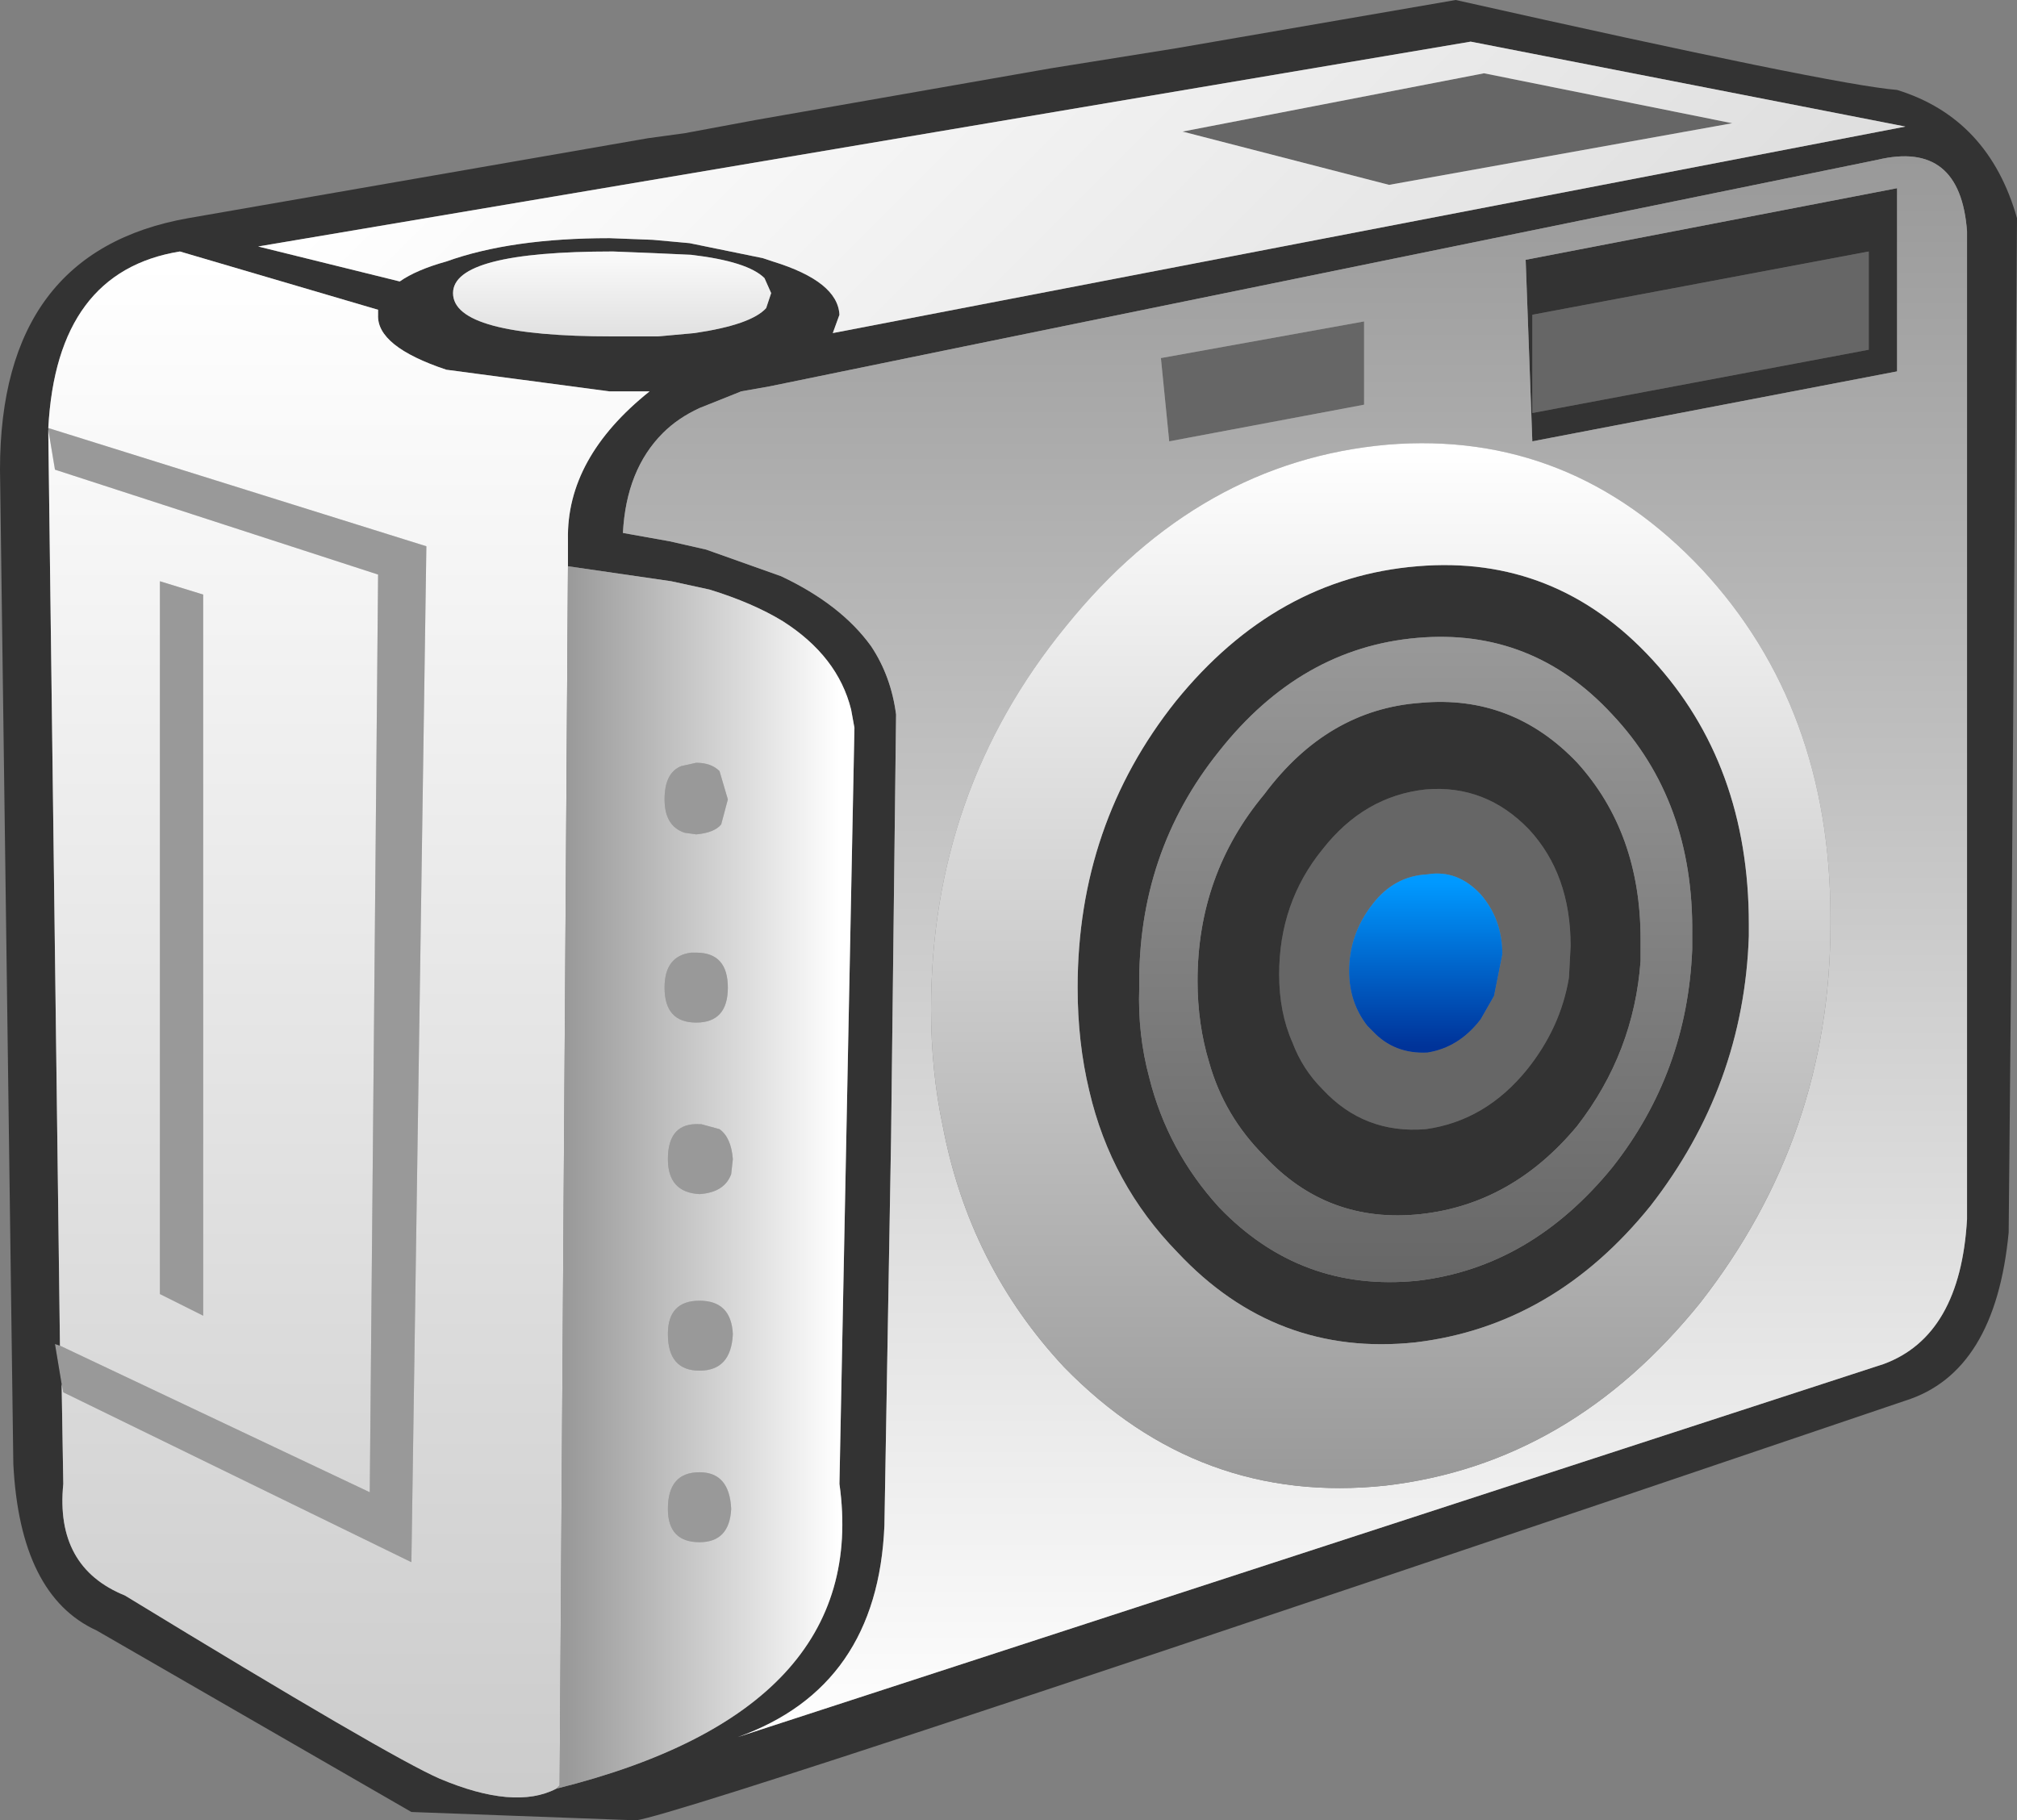 <?xml version="1.0" encoding="UTF-8" standalone="no"?>
<svg
   xmlns:dc="http://purl.org/dc/elements/1.1/"
   xmlns:cc="http://creativecommons.org/ns#"
   xmlns:rdf="http://www.w3.org/1999/02/22-rdf-syntax-ns#"
   xmlns:svg="http://www.w3.org/2000/svg"
   xmlns="http://www.w3.org/2000/svg"
   xmlns:sodipodi="http://sodipodi.sourceforge.net/DTD/sodipodi-0.dtd"
   xmlns:inkscape="http://www.inkscape.org/namespaces/inkscape"
   height="54.65"
   width="60.55"
   id="svg2"
   version="1.1"
   inkscape:version="0.91 r13725"
   sodipodi:docname="Camera.svg">
  <rect width="100%" height="100%" fill="#808080" stroke="none"/>
  <sodipodi:namedview
     pagecolor="#ffffff"
     bordercolor="#666666"
     borderopacity="1"
     objecttolerance="10"
     gridtolerance="10"
     guidetolerance="10"
     inkscape:pageopacity="0"
     inkscape:pageshadow="2"
     inkscape:window-width="1920"
     inkscape:window-height="1033"
     id="namedview195"
     showgrid="false"
     inkscape:zoom="5.6930388"
     inkscape:cx="74.910875"
     inkscape:cy="42.177195"
     inkscape:window-x="-4"
     inkscape:window-y="-4"
     inkscape:window-maximized="1"
     inkscape:current-layer="svg2"
     fit-margin-top="0"
     fit-margin-left="0"
     fit-margin-right="0"
     fit-margin-bottom="0" />
  <path
     style="fill:#666666;fill-rule:evenodd;stroke:none"
     inkscape:connector-curvature="0"
     id="path10"
     d="m 39.7,25.5 c 0.833,-1.067 1.867,-1.667 3.1,-1.8 1.2,-0.1 2.233,0.3 3.1,1.2 0.833,0.9 1.25,2.067 1.25,3.5 l -0.05,0.95 c -0.167,1 -0.583,1.917 -1.25,2.75 -0.833,1.033 -1.85,1.633 -3.05,1.8 -1.233,0.1 -2.267,-0.3 -3.1,-1.2 -0.4,-0.4 -0.7,-0.867 -0.9,-1.4 -0.267,-0.6 -0.4,-1.283 -0.4,-2.05 0,-1.433 0.433,-2.683 1.3,-3.75 m -4.6,-12.25 -0.25,-2.5 6.1,-1.1 0,2.5 -5.85,1.1 m 21,-5.7 0,2.95 L 46,12.4 46,9.45 56.1,7.55 M 44.55,2.2 52,3.7 41.7,5.55 35.5,3.95 44.55,2.2 m 0.55,26.45 c 0,-0.7 -0.217,-1.3 -0.65,-1.8 -0.467,-0.5 -1,-0.7 -1.6,-0.6 -0.667,0.033 -1.217,0.333 -1.65,0.9 -0.467,0.6 -0.7,1.267 -0.7,2 0,0.633 0.183,1.183 0.55,1.65 l 0.15,0.15 c 0.433,0.467 0.983,0.683 1.65,0.65 0.633,-0.1 1.167,-0.433 1.6,-1 l 0.4,-0.7 0.25,-1.25"
     sodipodi:nodetypes="cccccccccsccccccccccccccccccccscccccc" />
  <path
     style="fill:#999999;fill-rule:evenodd;stroke:none"
     inkscape:connector-curvature="0"
     id="path12"
     d="M 1.45,12.85 12.8,16.4 12.35,46.9 1.9,41.8 1.85,41.55 l -0.2,-1.2 0.15,0.05 9.3,4.4 0.25,-27.55 -9.7,-3.15 -0.2,-1.2 0,-0.05 m 3.35,4.6 1.3,0.4 0,21.65 -1.3,-0.65 0,-21.4 M 21.85,24 21.65,24.75 Q 21.45,25 20.9,25.05 L 20.55,25 q -0.6,-0.2 -0.6,-1 0,-0.8 0.5,-1 l 0.45,-0.1 q 0.45,0 0.7,0.25 L 21.85,24 m -0.95,4.6 q 0.95,0 0.95,1.05 0,1.05 -0.95,1.05 -0.95,0 -0.95,-1.05 0,-0.95 0.8,-1.05 l 0.15,0 m 0.7,5.3 q 0.35,0.25 0.4,0.9 l -0.05,0.45 q -0.2,0.55 -0.95,0.6 -0.95,-0.05 -0.95,-1.05 0,-1.1 0.95,-1.05 l 0.05,0 0.55,0.15 m 0.4,6.15 q -0.05,1.1 -1,1.1 -0.95,0 -0.95,-1.1 0,-1 0.95,-1 0.95,0 1,1 m -0.05,5.25 q -0.05,1 -0.95,1 -0.95,0 -0.95,-1 0,-1.1 0.95,-1.1 0.9,0 0.95,1.1" />
  <path
     style="fill:#333333;fill-rule:evenodd;stroke:none"
     inkscape:connector-curvature="0"
     id="path14"
     d="M 32.8,1.85 35.3,1.45 43.7,0 q 11.35,2.55 13.25,2.7 2.75,0.85 3.6,3.85 L 60.4,26.3 60.3,37 Q 59.9,41.2 57.2,42.05 20.8,54.4 19.1,54.65 L 12.35,54.4 2.9,48.95 Q 0.6,47.9 0.4,43.95 L 0,14.1 Q 0,7.55 5.65,6.55 L 19.45,4.15 20.55,4 22.7,3.6 31.55,2.05 32.8,1.85 m -9.6,6 q 1.95,0.6 2,1.6 L 25,10 57.2,3.8 44.15,1.25 7.75,7.4 12,8.45 q 0.5,-0.35 1.4,-0.6 1.95,-0.7 4.9,-0.7 l 1.3,0.05 1.1,0.1 2.2,0.45 0.3,0.1 M 23.15,8.8 22.95,8.35 q -0.5,-0.5 -2.2,-0.7 L 19.65,7.6 18.4,7.55 q -4.8,0 -4.8,1.25 0,1.3 4.8,1.3 l 1.35,0 1.1,-0.1 Q 22.55,9.75 23,9.25 L 23.15,8.8 m -0.9,2.95 -1.25,0.5 q -0.65,0.3 -1.1,0.75 -1.1,1.1 -1.2,3 l 1.4,0.25 1.1,0.25 2.25,0.8 q 1.8,0.85 2.7,2.1 0.6,0.9 0.75,2.05 l -0.15,12.7 -0.2,11.65 q -0.2,4.85 -4.4,6.35 l 34.4,-11.2 q 2.3,-0.85 2.5,-4.35 l 0,-29.65 Q 58.85,4.2 56.35,4.8 l -27.4,5.6 -5.85,1.2 -0.85,0.15 m -5.2,5.25 0,-0.8 Q 17,13.75 19.5,11.75 l -1.2,0 -4.9,-0.65 Q 11.3,10.4 11.35,9.45 L 11.35,9.3 5.4,7.55 q -3.7,0.6 -3.95,5.3 l 0,0.05 0,0.1 0.35,27.4 -0.15,-0.05 0.2,1.2 0.05,3 q -0.25,2.5 1.85,3.35 7.95,4.85 9.45,5.5 2.25,0.95 3.5,0.3 9.45,-2.35 8.5,-9.15 l 0.45,-22.7 -0.1,-0.55 Q 25.15,19.7 23.5,18.65 22.6,18.1 21.3,17.7 L 20.15,17.45 17.05,17 m 22.65,8.5 q -1.3,1.6 -1.3,3.75 0,1.15 0.4,2.05 0.3,0.8 0.9,1.4 1.25,1.35 3.1,1.2 1.8,-0.25 3.05,-1.8 1,-1.25 1.25,-2.75 l 0.05,-0.95 q 0,-2.15 -1.25,-3.5 -1.3,-1.35 -3.1,-1.2 -1.85,0.2 -3.1,1.8 m -3.4,6.4 q -0.35,-1.15 -0.35,-2.45 0,-3.2 2,-5.6 1.9,-2.55 4.7,-2.75 2.75,-0.25 4.7,1.8 1.9,2.1 1.9,5.3 l 0,0.65 q -0.2,2.75 -1.9,4.95 -1.95,2.35 -4.7,2.65 -2.8,0.3 -4.7,-1.75 -1.2,-1.2 -1.65,-2.8 m -3.95,-2.25 q 0,-4.9 2.95,-8.6 3,-3.7 7.25,-4.05 4.15,-0.35 7.05,2.8 2.9,3.15 2.9,7.95 l 0,0.35 q -0.15,4.5 -2.95,8.1 -2.9,3.6 -7.05,4.1 -4.2,0.45 -7.15,-2.7 -2,-2.05 -2.65,-4.85 -0.35,-1.45 -0.35,-3.1 m 2.15,2.7 q 0.55,2.2 2.1,3.9 2.45,2.55 5.95,2.2 3.4,-0.4 5.85,-3.4 2.25,-2.85 2.4,-6.55 l 0,-0.45 q 0.05,-4 -2.4,-6.6 -2.4,-2.6 -5.85,-2.3 -3.5,0.3 -5.95,3.4 -2.45,3.05 -2.4,7.1 -0.05,1.4 0.3,2.7 M 56.1,7.55 46,9.45 l 0,2.95 10.1,-1.9 0,-2.95 m 0.85,-1.9 0,5.5 L 46,13.25 45.8,7.8 56.95,5.65" />
  <path
     inkscape:connector-curvature="0"
     style="fill:url(#gradient15);fill-rule:evenodd;stroke:none"
     id="path46"
     d="M 23.2,7.85 22.9,7.75 20.7,7.3 19.6,7.2 18.3,7.15 q -2.95,0 -4.9,0.7 Q 12.5,8.1 12,8.45 L 7.75,7.4 44.15,1.25 57.2,3.8 25,10 25.2,9.45 q -0.05,-1 -2,-1.6 M 44.55,2.2 35.5,3.95 41.7,5.55 52,3.7 44.55,2.2" />
  <path
     inkscape:connector-curvature="0"
     style="fill:url(#gradient16);fill-rule:evenodd;stroke:none"
     id="path48"
     d="M 1.45,12.85 Q 1.7,8.15 5.4,7.55 l 5.95,1.75 0,0.15 Q 11.3,10.4 13.4,11.1 l 4.9,0.65 1.2,0 q -2.5,2 -2.45,4.45 l 0,0.8 -0.25,36.6 -0.1,0.1 Q 15.45,54.35 13.2,53.4 11.7,52.75 3.75,47.9 1.65,47.05 1.9,44.55 L 1.85,41.55 1.9,41.8 12.35,46.9 12.8,16.4 1.45,12.85 m 3.35,4.6 0,21.4 1.3,0.65 0,-21.65 -1.3,-0.4 m -3.35,-4.55 0.2,1.2 9.7,3.15 L 11.1,44.8 1.8,40.4 1.45,13 l 0,-0.1" />
  <path
     inkscape:connector-curvature="0"
     style="fill:url(#gradient17);fill-rule:evenodd;stroke:none"
     id="path50"
     d="M 23.15,8.8 23,9.25 Q 22.55,9.75 20.85,10 l -1.1,0.1 -1.35,0 q -4.8,0 -4.8,-1.3 0,-1.25 4.8,-1.25 l 1.25,0.05 1.1,0.05 q 1.7,0.2 2.2,0.7 l 0.2,0.45" />
  <path
     inkscape:connector-curvature="0"
     style="fill:url(#gradient18);fill-rule:evenodd;stroke:none"
     id="path52"
     d="m 16.7,53.7 0.1,-0.1 0.25,-36.6 3.1,0.45 1.15,0.25 q 1.3,0.4 2.2,0.95 1.65,1.05 2.05,2.65 l 0.1,0.55 -0.45,22.7 q 0.95,6.8 -8.5,9.15 m 4.9,-19.8 -0.55,-0.15 -0.05,0 q -0.95,-0.05 -0.95,1.05 0,1 0.95,1.05 0.75,-0.05 0.95,-0.6 L 22,34.8 q -0.05,-0.65 -0.4,-0.9 m -0.7,-5.3 -0.15,0 q -0.8,0.1 -0.8,1.05 0,1.05 0.95,1.05 0.95,0 0.95,-1.05 0,-1.05 -0.95,-1.05 M 21.85,24 21.6,23.15 Q 21.35,22.9 20.9,22.9 L 20.45,23 q -0.5,0.2 -0.5,1 0,0.8 0.6,1 l 0.35,0.05 Q 21.45,25 21.65,24.75 L 21.85,24 m 0.1,21.3 Q 21.9,44.2 21,44.2 q -0.95,0 -0.95,1.1 0,1 0.95,1 0.9,0 0.95,-1 M 22,40.05 q -0.05,-1 -1,-1 -0.95,0 -0.95,1 0,1.1 0.95,1.1 0.95,0 1,-1.1" />
  <path
     inkscape:connector-curvature="0"
     style="fill:url(#gradient19);fill-rule:evenodd;stroke:none"
     id="path54"
     d="m 36.3,31.9 q 0.45,1.6 1.65,2.8 1.9,2.05 4.7,1.75 2.75,-0.3 4.7,-2.65 1.7,-2.2 1.9,-4.95 l 0,-0.65 q 0,-3.2 -1.9,-5.3 -1.95,-2.05 -4.7,-1.8 -2.8,0.2 -4.7,2.75 -2,2.4 -2,5.6 0,1.3 0.35,2.45 m -1.8,0.45 q -0.35,-1.3 -0.3,-2.7 -0.05,-4.05 2.4,-7.1 2.45,-3.1 5.95,-3.4 3.45,-0.3 5.85,2.3 2.45,2.6 2.4,6.6 l 0,0.45 q -0.15,3.7 -2.4,6.55 -2.45,3 -5.85,3.4 -3.5,0.35 -5.95,-2.2 -1.55,-1.7 -2.1,-3.9" />
  <path
     inkscape:connector-curvature="0"
     style="fill:url(#gradient20);fill-rule:evenodd;stroke:none"
     id="path56"
     d="m 22.25,11.75 0.85,-0.15 5.85,-1.2 27.4,-5.6 q 2.5,-0.6 2.7,2.15 l 0,29.65 q -0.2,3.5 -2.5,4.35 l -34.4,11.2 q 4.2,-1.5 4.4,-6.35 l 0.2,-11.65 0.15,-12.7 Q 26.75,20.3 26.15,19.4 25.25,18.15 23.45,17.3 L 21.2,16.5 20.1,16.25 18.7,16 q 0.1,-1.9 1.2,-3 0.45,-0.45 1.1,-0.75 l 1.25,-0.5 m 5.7,18.55 q 0,1.85 0.35,3.5 0.8,4.2 3.65,7.25 4.05,4.15 9.65,3.55 5.55,-0.65 9.45,-5.5 3.9,-5 3.9,-11.35 l 0,-0.2 Q 54.95,21.25 51.1,17.1 47.15,12.9 41.65,13.35 36,13.85 32,18.8 27.95,23.75 27.95,30.3 m 7.15,-17.05 5.85,-1.1 0,-2.5 -6.1,1.1 0.25,2.5 M 56.95,5.65 45.8,7.8 l 0.2,5.45 10.95,-2.1 0,-5.5" />
  <path
     inkscape:connector-curvature="0"
     style="fill:url(#gradient21);fill-rule:evenodd;stroke:none"
     id="path58"
     d="m 27.95,30.3 q 0,-6.55 4.05,-11.5 4,-4.95 9.65,-5.45 5.5,-0.45 9.45,3.75 3.85,4.15 3.85,10.45 l 0,0.2 q 0,6.35 -3.9,11.35 -3.9,4.85 -9.45,5.5 Q 36,45.2 31.95,41.05 29.1,38 28.3,33.8 27.95,32.15 27.95,30.3 m 4.4,-0.65 q 0,1.65 0.35,3.1 0.65,2.8 2.65,4.85 2.95,3.15 7.15,2.7 4.15,-0.5 7.05,-4.1 2.8,-3.6 2.95,-8.1 l 0,-0.35 q 0,-4.8 -2.9,-7.95 -2.9,-3.15 -7.05,-2.8 -4.25,0.35 -7.25,4.05 -2.95,3.7 -2.95,8.6" />
  <path
     inkscape:connector-curvature="0"
     style="fill:url(#gradient22);fill-rule:evenodd;stroke:none"
     id="path60"
     d="m 45.1,28.65 -0.25,1.25 -0.4,0.7 q -0.65,0.85 -1.6,1 -1,0.05 -1.65,-0.65 L 41.05,30.8 q -0.55,-0.7 -0.55,-1.65 0,-1.1 0.7,-2 0.65,-0.85 1.65,-0.9 0.9,-0.15 1.6,0.6 0.65,0.75 0.65,1.8" />
  <defs
     id="defs66">
    <linearGradient
       gradientTransform="matrix(0,-0.044,-0.041,0,51.1,61.1)"
       gradientUnits="userSpaceOnUse"
       id="gradient0"
       spreadMethod="pad"
       x1="-819.2"
       x2="819.2">
      <stop
         offset="0.0"
         stop-color="#cc9900"
         id="stop69" />
      <stop
         offset="0.502"
         stop-color="#ffcc66"
         id="stop71" />
      <stop
         offset="0.78"
         stop-color="#ffff99"
         id="stop73" />
      <stop
         offset="1.0"
         stop-color="#ffff99"
         id="stop75" />
    </linearGradient>
    <linearGradient
       gradientTransform="matrix(0,0.043,0.039,0,51.1,61.1)"
       gradientUnits="userSpaceOnUse"
       id="gradient1"
       spreadMethod="pad"
       x1="-819.2"
       x2="819.2">
      <stop
         offset="0.0"
         stop-color="#ffffff"
         id="stop78" />
      <stop
         offset="1.0"
         stop-color="#ffcc66"
         id="stop80" />
    </linearGradient>
    <linearGradient
       gradientTransform="matrix(0,-0.035,-0.05,0,61.95,69.15)"
       gradientUnits="userSpaceOnUse"
       id="gradient2"
       spreadMethod="pad"
       x1="-819.2"
       x2="819.2">
      <stop
         offset="0.0"
         stop-color="#ffcc66"
         id="stop83" />
      <stop
         offset="0.596"
         stop-color="#ffff99"
         id="stop85" />
      <stop
         offset="1.0"
         stop-color="#ffffff"
         id="stop87" />
    </linearGradient>
    <linearGradient
       gradientTransform="matrix(0,-0.022,-0.011,0,92.9,61.1)"
       gradientUnits="userSpaceOnUse"
       id="gradient3"
       spreadMethod="pad"
       x1="-819.2"
       x2="819.2">
      <stop
         offset="0.0"
         stop-color="#ffff99"
         id="stop90" />
      <stop
         offset="1.0"
         stop-color="#ffffff"
         id="stop92" />
    </linearGradient>
    <linearGradient
       gradientTransform="matrix(0,-0.011,-0.011,0,46.3,45.15)"
       gradientUnits="userSpaceOnUse"
       id="gradient4"
       spreadMethod="pad"
       x1="-819.2"
       x2="819.2">
      <stop
         offset="0.0"
         stop-color="#ffcc66"
         id="stop95" />
      <stop
         offset="1.0"
         stop-color="#ffff99"
         id="stop97" />
    </linearGradient>
    <linearGradient
       gradientTransform="matrix(0,0.043,0.036,0,67.25,35.5)"
       gradientUnits="userSpaceOnUse"
       id="gradient5"
       spreadMethod="pad"
       x1="-819.2"
       x2="819.2">
      <stop
         offset="0.0"
         stop-color="#999999"
         id="stop100" />
      <stop
         offset="1.0"
         stop-color="#666666"
         id="stop102" />
    </linearGradient>
    <linearGradient
       gradientTransform="matrix(0,0.041,0.034,0,67.35,35.5)"
       gradientUnits="userSpaceOnUse"
       id="gradient6"
       spreadMethod="pad"
       x1="-819.2"
       x2="819.2">
      <stop
         offset="0.0"
         stop-color="#ffffff"
         id="stop105" />
      <stop
         offset="1.0"
         stop-color="#dddddd"
         id="stop107" />
    </linearGradient>
    <linearGradient
       gradientTransform="matrix(0.015,0.015,0.015,-0.015,65.2,32.45)"
       gradientUnits="userSpaceOnUse"
       id="gradient7"
       spreadMethod="pad"
       x1="-819.2"
       x2="819.2">
      <stop
         offset="0.0"
         stop-color="#0099ff"
         id="stop110" />
      <stop
         offset="1.0"
         stop-color="#99ccff"
         id="stop112" />
    </linearGradient>
    <linearGradient
       gradientTransform="matrix(0,0.019,0.015,0,83.05,53.05)"
       gradientUnits="userSpaceOnUse"
       id="gradient8"
       spreadMethod="pad"
       x1="-819.2"
       x2="819.2">
      <stop
         offset="0.0"
         stop-color="#cccccc"
         id="stop115" />
      <stop
         offset="1.0"
         stop-color="#ccccff"
         id="stop117" />
    </linearGradient>
    <linearGradient
       gradientTransform="matrix(0,0.021,0.019,0,55,51.55)"
       gradientUnits="userSpaceOnUse"
       id="gradient9"
       spreadMethod="pad"
       x1="-819.2"
       x2="819.2">
      <stop
         offset="0.0"
         stop-color="#cccccc"
         id="stop120" />
      <stop
         offset="1.0"
         stop-color="#ccccff"
         id="stop122" />
    </linearGradient>
    <linearGradient
       gradientTransform="matrix(0,0.017,0.027,0,64.9,20.2)"
       gradientUnits="userSpaceOnUse"
       id="gradient10"
       spreadMethod="pad"
       x1="-819.2"
       x2="819.2">
      <stop
         offset="0.0"
         stop-color="#999999"
         id="stop125" />
      <stop
         offset="1.0"
         stop-color="#cccccc"
         id="stop127" />
    </linearGradient>
    <radialGradient
       cx="0"
       cy="0"
       gradientTransform="matrix(0.02,0,0,0.02,63.1,29.55)"
       gradientUnits="userSpaceOnUse"
       id="gradient11"
       r="819.2"
       spreadMethod="pad">
      <stop
         offset="0.0"
         stop-color="#ffffff"
         id="stop130" />
      <stop
         offset="0.494"
         stop-color="#ffffff"
         id="stop132" />
      <stop
         offset="0.765"
         stop-color="#ccffff"
         id="stop134" />
      <stop
         offset="1.0"
         stop-color="#ccffff"
         id="stop136" />
    </radialGradient>
    <radialGradient
       cx="0"
       cy="0"
       gradientTransform="matrix(0.01,0,0,0.01,62.25,26.25)"
       gradientUnits="userSpaceOnUse"
       id="gradient12"
       r="819.2"
       spreadMethod="pad">
      <stop
         offset="0.0"
         stop-color="#ffffff"
         id="stop139" />
      <stop
         offset="0.486"
         stop-color="#ff9980"
         id="stop141" />
      <stop
         offset="1.0"
         stop-color="#ff3300"
         id="stop143" />
    </radialGradient>
    <linearGradient
       gradientTransform="matrix(0,0.017,0.021,0,74.25,57.5)"
       gradientUnits="userSpaceOnUse"
       id="gradient13"
       spreadMethod="pad"
       x1="-819.2"
       x2="819.2">
      <stop
         offset="0.0"
         stop-color="#ccffff"
         id="stop146" />
      <stop
         offset="1.0"
         stop-color="#99ccff"
         id="stop148" />
    </linearGradient>
    <linearGradient
       gradientTransform="matrix(0,0.033,0.048,0,62.05,68.95)"
       gradientUnits="userSpaceOnUse"
       id="gradient14"
       spreadMethod="pad"
       x1="-819.2"
       x2="819.2">
      <stop
         offset="0.0"
         stop-color="#ffffff"
         id="stop151" />
      <stop
         offset="1.0"
         stop-color="#ffffff"
         id="stop153" />
    </linearGradient>
    <linearGradient
       gradientTransform="matrix(-0.014,-0.014,-0.016,0.016,32.75,6.3)"
       gradientUnits="userSpaceOnUse"
       id="gradient15"
       spreadMethod="pad"
       x1="-819.2"
       x2="819.2">
      <stop
         offset="0.0"
         stop-color="#dddddd"
         id="stop156" />
      <stop
         offset="1.0"
         stop-color="#ffffff"
         id="stop158" />
    </linearGradient>
    <linearGradient
       gradientTransform="matrix(0,-0.028,-0.011,0,10.6,30.75)"
       gradientUnits="userSpaceOnUse"
       id="gradient16"
       spreadMethod="pad"
       x1="-819.2"
       x2="819.2">
      <stop
         offset="0.0"
         stop-color="#cccccc"
         id="stop161" />
      <stop
         offset="1.0"
         stop-color="#ffffff"
         id="stop163" />
    </linearGradient>
    <linearGradient
       gradientTransform="matrix(0,-0.002,-0.006,0,18.35,8.8)"
       gradientUnits="userSpaceOnUse"
       id="gradient17"
       spreadMethod="pad"
       x1="-819.2"
       x2="819.2">
      <stop
         offset="0.0"
         stop-color="#dddddd"
         id="stop166" />
      <stop
         offset="1.0"
         stop-color="#ffffff"
         id="stop168" />
    </linearGradient>
    <linearGradient
       gradientTransform="matrix(0.005,0,0,-0.022,21.1,35.4)"
       gradientUnits="userSpaceOnUse"
       id="gradient18"
       spreadMethod="pad"
       x1="-819.2"
       x2="819.2">
      <stop
         offset="0.0"
         stop-color="#999999"
         id="stop171" />
      <stop
         offset="1.0"
         stop-color="#ffffff"
         id="stop173" />
    </linearGradient>
    <linearGradient
       gradientTransform="matrix(0,-0.012,-0.01,0,42.5,28.85)"
       gradientUnits="userSpaceOnUse"
       id="gradient19"
       spreadMethod="pad"
       x1="-819.2"
       x2="819.2">
      <stop
         offset="0.0"
         stop-color="#666666"
         id="stop176" />
      <stop
         offset="1.0"
         stop-color="#999999"
         id="stop178" />
    </linearGradient>
    <linearGradient
       gradientTransform="matrix(0,-0.029,-0.025,0,38.85,28.45)"
       gradientUnits="userSpaceOnUse"
       id="gradient20"
       spreadMethod="pad"
       x1="-819.2"
       x2="819.2">
      <stop
         offset="0.0"
         stop-color="#ffffff"
         id="stop181" />
      <stop
         offset="1.0"
         stop-color="#999999"
         id="stop183" />
    </linearGradient>
    <linearGradient
       gradientTransform="matrix(0,0.019,0.017,0,41.45,29)"
       gradientUnits="userSpaceOnUse"
       id="gradient21"
       spreadMethod="pad"
       x1="-819.2"
       x2="819.2">
      <stop
         offset="0.0"
         stop-color="#ffffff"
         id="stop186" />
      <stop
         offset="1.0"
         stop-color="#999999"
         id="stop188" />
    </linearGradient>
    <linearGradient
       gradientTransform="matrix(0,0.003,0.003,0,42.8,28.95)"
       gradientUnits="userSpaceOnUse"
       id="gradient22"
       spreadMethod="pad"
       x1="-819.2"
       x2="819.2">
      <stop
         offset="0.0"
         stop-color="#0099ff"
         id="stop191" />
      <stop
         offset="1.0"
         stop-color="#003399"
         id="stop193" />
    </linearGradient>
  </defs>
</svg>
